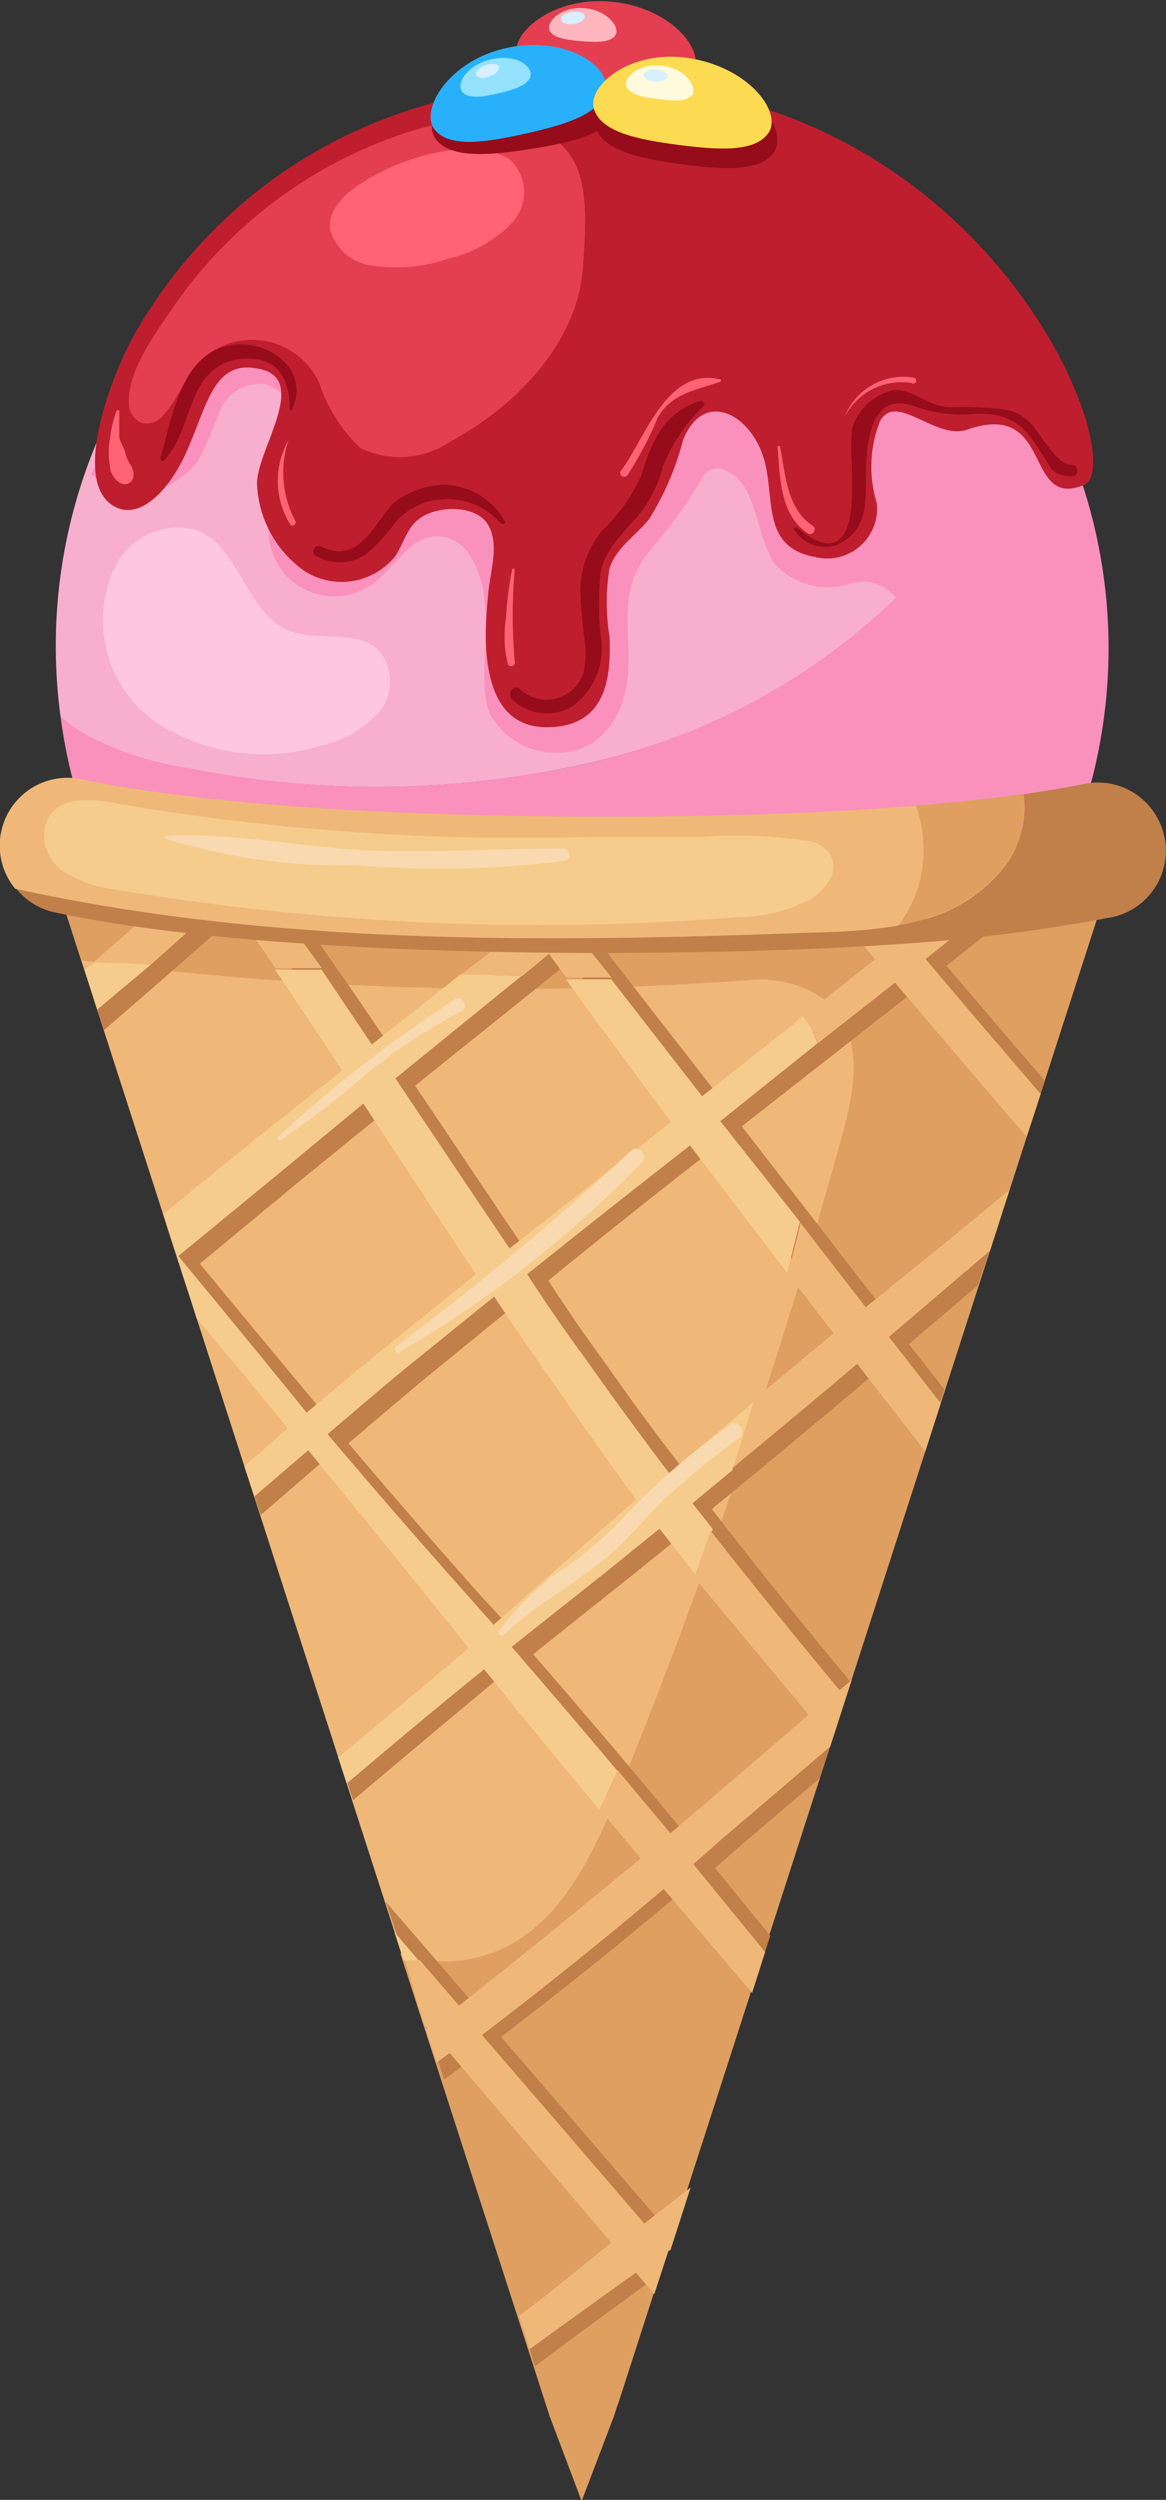 <svg id="Layer_1" data-name="Layer 1" xmlns="http://www.w3.org/2000/svg" viewBox="0 0 38.51 82.5"><rect x="0" y="0" width="38.51" height="82.5" fill="#333333" stroke="none"/><title>cone</title><path d="M6.25,25.36A31.58,31.58,0,0,0,20,25.05a21.46,21.46,0,0,0,11.46-7.3,17.27,17.27,0,0,0,2.77-5.2A17.38,17.38,0,0,0,2,23.65a5.18,5.18,0,0,0,.91.66A10.47,10.47,0,0,0,6.25,25.36Z" fill="#f7afcd"/><path d="M34.19,12.54a17.27,17.27,0,0,1-2.77,5.2A21.46,21.46,0,0,1,20,25.05a31.58,31.58,0,0,1-13.71.31,10.47,10.47,0,0,1-3.34-1.06A5.18,5.18,0,0,1,2,23.65,17.38,17.38,0,1,0,34.19,12.54Z" fill="#fa91bc"/><path d="M24.26,31.83c3.68-.46,7.73-.92,10-3.87C38.76,22,34,11.66,33.2,11,27.9,6.75,15.9,5.48,12.93,6.17S4.48,13,3,15.65a2.44,2.44,0,0,0,3.55-.46,14.56,14.56,0,0,0,.67-1.51,1.42,1.42,0,0,1,1.53-1,1.31,1.31,0,0,1,.9.94,3.28,3.28,0,0,1-.31,2.12,4.65,4.65,0,0,0-.47,1.85,2.17,2.17,0,0,0,3.48,1.65c.72-.54,1.2-1.57,2.12-1.54a1.32,1.32,0,0,1,.92.45A3.12,3.12,0,0,1,16,19.88c.17,1-.21,2.66.17,3.66a2.48,2.48,0,0,0,3.37,1c1.65-1.16,1.12-3.23,1.19-4.37.12-2,1.06-1.91,2.48-4.43a.54.54,0,0,1,.59-.27c1.2.29,1.11,2.08,1.77,3.12a2.38,2.38,0,0,0,2.49.68,1.39,1.39,0,0,1,1.75.86C31.21,24.32,29,30.11,24.26,31.83Z" fill="#fa91bc"/><polygon points="18.06 79.34 1.32 27.47 37.15 27.47 20.41 79.34 18.06 79.34" fill="#efb878"/><path d="M37.15,27.47H1.32l1.36,4.22a107.08,107.08,0,0,0,22.12.65,3.76,3.76,0,0,1,1.71.25c2.16.89,1.8,3.1,1.31,4.86a195.24,195.24,0,0,1-7.4,21.72c-.88,2.15-2,4.5-4.2,5.29a4.33,4.33,0,0,1-3,0l4.93,15.27,1.06,2.81,1.07-2.81Z" fill="#df9f60"/><path d="M4.46,11c-.75,1.31-2,4.59-.87,5.58.83.72,1.91-.19,2.58-1.69s.88-3,2.32-2.73c1.83.29-.06,2.74,0,3.85a3.7,3.7,0,0,0,1.56,2.83,2.27,2.27,0,0,0,3-.48c.27-.4.38-.91.76-1.21.6-.49,1.92-.5,2.31.17s.06,1.55,0,2.32S15.59,24,18.05,24c1.88,0,2.15-1.46,2.08-3a7,7,0,0,1,0-2.24c.22-.69.88-1.09,1.31-1.63a9.4,9.4,0,0,0,1.12-2.61c.68-1.68,2.21-.87,2.66.59.4,1.29-.11,2.94,1.69,3.27a1.65,1.65,0,0,0,2.05-1.77,4.09,4.09,0,0,1,.1-2.7c.53-1,1.84.63,2.88.27,2.88-1,1.85,2.63,3.85,1.83,1.65-.66-3.08-13.29-16.16-13.29C10.95,2.69,6.41,7.58,4.46,11Z" fill="#bf1e2e"/><path d="M10.66,24.59a6.51,6.51,0,0,1-5.57-.8,4.1,4.1,0,0,1-1.25-5.16,2.33,2.33,0,0,1,2.65-1.14c1.42.55,1.63,2.7,3,3.3,1,.42,2.34-.06,3.07.73a1.59,1.59,0,0,1-.06,2A3.5,3.5,0,0,1,10.66,24.59Z" fill="#ffc7df"/><path d="M18.74,5c-1.3-1.6-3.75-1.14-5.45-.58a15.06,15.06,0,0,0-7.6,5.76c-.57.84-1.51,2.1-1.43,3.17a.68.68,0,0,0,.43.61.72.72,0,0,0,.7-.25c.43-.46.69-1.13,1.08-1.64a2.44,2.44,0,0,1,4.07.56,5.15,5.15,0,0,0,1.37,2.16,3,3,0,0,0,3-.24c2.16-1.16,4.23-3.31,4.35-5.83C19.34,7.56,19.48,5.87,18.74,5Z" fill="#e33f50"/><path d="M12.2,8.75a5.22,5.22,0,0,0,2.62-.22,4.16,4.16,0,0,0,2.12-1.21,1.47,1.47,0,0,0-.12-2.07A2.56,2.56,0,0,0,15,4.94a7.39,7.39,0,0,0-3.09,1.12c-.57.37-1.11.92-1,1.54A1.63,1.63,0,0,0,12.2,8.75Z" fill="#ff6374"/><path d="M23.12,13.23a2.49,2.49,0,0,0-1.5,1.31,5.44,5.44,0,0,0-.42,1.12,6,6,0,0,1-1.31,1.85,3.12,3.12,0,0,0-.72,2.06,15.38,15.38,0,0,0,.16,1.71,3,3,0,0,1-.06.92,1.28,1.28,0,0,1-2.08.56c-.17-.22-.47.09-.3.3a1.66,1.66,0,0,0,2,.26,2.37,2.37,0,0,0,.94-2.38,11.28,11.28,0,0,1,0-2c.12-.84.88-1.46,1.38-2.09a4.28,4.28,0,0,0,.69-1.47,5.73,5.73,0,0,1,1.36-2A.12.12,0,0,0,23.12,13.23Z" fill="#960c1a"/><path d="M35.39,15.34c-.5,0-1-1-1.35-1.37a1.48,1.48,0,0,0-1-.47,12.1,12.1,0,0,0-1.64-.06c-.72,0-1.18-.57-1.86-.57a1.84,1.84,0,0,0-1.4,1.28,8,8,0,0,0,0,1.28v.7c0,.59,0,2.8-1.83,1.27,0,0-.13,0-.09.07A1.22,1.22,0,0,0,27.6,18c1-.42,1-1.28,1-2.24s.07-2.92,1.62-2.35a4.63,4.63,0,0,0,2,.25c1.46-.08,1.82.74,2.46,1.74.18.28.39.28.68.32S35.65,15.35,35.39,15.34Z" fill="#960c1a"/><path d="M16.68,17.22A2.33,2.33,0,0,0,14.6,16a2.84,2.84,0,0,0-1.58.58c-.64.63-1.14,2.09-2.41,1.46-.2-.1-.38.2-.18.3a1.54,1.54,0,0,0,1.7-.08,7.23,7.23,0,0,0,1-1.11,2.33,2.33,0,0,1,3.37.08C16.59,17.34,16.71,17.3,16.68,17.22Z" fill="#960c1a"/><path d="M7.71,11.38c-1.76.22-2,2.42-2.42,3.74a.08.08,0,0,0,.13.07c.65-.7.72-1.63,1.18-2.44a1.73,1.73,0,0,1,1.64-.91c1.05,0,1.34.84,1.33,1.7,0,0,0,0,.06,0C10.26,12.24,8.93,11.23,7.71,11.38Z" fill="#960c1a"/><path d="M9.76,17.2a3.38,3.38,0,0,1-.23-2.68,0,0,0,0,0,0,0,2.73,2.73,0,0,0,.07,2.81A.11.11,0,0,0,9.76,17.2Z" fill="#ff6374"/><path d="M17,21.81a17,17,0,0,1,0-3c0-.05-.08-.07-.09,0a11.8,11.8,0,0,0-.2,1.6,3.84,3.84,0,0,0,.07,1.53A.13.13,0,0,0,17,21.81Z" fill="#ff6374"/><path d="M26.84,17.35c-.86-.56-.9-1.72-1.08-2.63a0,0,0,0,0-.08,0c.08,1,.07,2.27,1,2.88C26.85,17.71,27,17.45,26.84,17.35Z" fill="#ff6374"/><path d="M23.82,12.53c-1.81-.47-2.53,2-3.31,3-.1.14.1.28.21.16a11.9,11.9,0,0,0,1-1.9c.46-.82,1.27-.91,2.07-1.19A0,0,0,0,0,23.82,12.53Z" fill="#ff6374"/><path d="M4.31,15.34A1.33,1.33,0,0,1,4.15,15a1.21,1.21,0,0,0-.08-.26,1.18,1.18,0,0,1-.13-.29c0-.3,0-.59,0-.91a0,0,0,0,0-.08,0,3.43,3.43,0,0,0-.22.89,2.53,2.53,0,0,0,0,1c0,.22.28.62.56.54S4.44,15.53,4.31,15.34Z" fill="#ff6374"/><path d="M30.16,12.46a2.08,2.08,0,0,0-2.26,1.29s0,0,0,0a2.11,2.11,0,0,1,2.2-1.11A.1.1,0,1,0,30.16,12.46Z" fill="#ff6374"/><path d="M17.32,77l.35,1.09,1.34-1,2.67-1.95.05.06.69-2.15-.51.39-3.1-3.6-2.26-2.62q3.07-2.34,6-4.82L25,65.25l.44-1.37-1.82-2.23,1-.88,2.46-2.09,1-3.19c-1.56-1.87-3.09-3.77-4.57-5.69q2.75-2.25,5.47-4.55l1.7,2.19.51-1.59-1.17-1.49,2.27-1.94L33,40.36l-3.71,3-4.79-6.19,5.76-4.51,3.6,4.22.19.21.46-1.42q-1.63-1.89-3.25-3.8,2.3-1.82,4.59-3.66l.79.85.4-1.24-.3-.33,0,0H35.14l0,0q-2.3,1.79-4.57,3.6l-3-3.63H25.88q1.85,2.22,3.71,4.42L26.89,34l-3,2.37L19.71,31,22.8,28.5l1.28-1H22.3L19,30Q18,28.76,17,27.47H15.7c.8,1.08,1.61,2.15,2.39,3.23q-2.56,2-5.09,4-1.34-2-2.71-3.93L9.07,29l1.75-1.57H9L8.33,28l-.41-.56H6.54l.93,1.32L3,32.68,3.43,34q2.39-2.06,4.76-4.16c1.29,1.88,2.56,3.78,3.81,5.68L9.34,37.65l-3.64,3-.22-.26.72,2.22q2,2.39,4,4.8L8.28,49l.33,1,2.26-1.95q1.92,2.31,3.78,4.66l1.48,1.84q-2.36,2-4.75,4l.28.86c1.67-1.41,3.34-2.81,5-4.19q2.55,3.16,5.17,6.26-3,2.49-6,4.86l-3.09-3.58,1,3,1.13,1.33-.56.43.36,1.11.93-.69,2.25,2.64,3.09,3.62L18.67,76Zm10.9-32.81q-2.74,2.26-5.44,4.57Q21.34,46.92,20,45q-1-1.36-1.89-2.74Q20.76,40.1,23.46,38,25.82,41.13,28.22,44.24ZM18.83,31.72q2,2.76,4,5.49l-5.35,4.23c-1.26-1.86-2.51-3.74-3.77-5.61Zm-12.25,10L9.87,39l2.88-2.34c1.24,1.88,2.47,3.76,3.72,5.63l-3.19,2.57q-1.21,1-2.4,2Q8.72,44.27,6.58,41.68Zm9.17,10.8q-2.15-2.42-4.24-4.89,1.17-1,2.36-2L17,43.08l.67,1q2,2.87,4.05,5.63Q20.36,50.9,19,52.12l-2,1.76Zm1.84,2.09,1.7-1.36q1.6-1.26,3.18-2.55,2.4,3.13,4.93,6.15l-3.5,3-1.07.91Q20.25,57.63,17.59,54.57Z" fill="#c17f4a"/><path d="M21.16,61.35,19.8,59.72a10.31,10.31,0,0,1-3,4,5.54,5.54,0,0,1-2.94,1l1.29,1.5Q18.19,63.84,21.16,61.35Z" fill="none"/><path d="M22.76,37.75q-2.7,2.11-5.38,4.25.94,1.37,1.89,2.74,1.37,2,2.81,3.84l2.77-2.35Q25.47,44.15,26,42,24.38,39.9,22.76,37.75Z" fill="none"/><path d="M26.19,33.81l.33-.26a2.55,2.55,0,0,0-.33-.34,5,5,0,0,0-3.1-.8l-2.89-.09,3,3.86Z" fill="none"/><path d="M23.5,50.42q.33-1,.65-1.94l-1.31,1.08Z" fill="none"/><path d="M15.25,32.15l-1.7-.05L10.62,32l1.69,2.47Z" fill="none"/><path d="M23.21,59.6l3.5-3Q24.8,54.3,23,52q-1.14,3.15-2.46,6.22l-.11.25,1.75,2.09Z" fill="none"/><path d="M13.07,35.59c1.26,1.87,2.51,3.74,3.77,5.61L22.18,37q-1.75-2.34-3.47-4.71l-1.48,0Z" fill="none"/><path d="M23,52l-1.18-1.53Q20.2,51.72,18.6,53l-1.7,1.36q1.77,2,3.49,4.09l.11-.25Q21.83,55.11,23,52Z" fill="none"/><path d="M16.32,42.85l-3.14,2.54q-1.19,1-2.36,2,2.09,2.47,4.24,4.89l1.24,1.4,2-1.76q1.36-1.22,2.75-2.41Q19,46.71,17,43.85Z" fill="none"/><path d="M17.23,32.22l1.48,0-.57-.78Z" fill="none"/><path d="M26,42q-.54,2.11-1.17,4.19L27.53,44Z" fill="none"/><path d="M5,31.82,9.08,32q-.79-1.18-1.6-2.35Z" fill="none"/><path d="M15.77,42c-1.25-1.87-2.49-3.75-3.72-5.63L9.17,38.76,5.89,41.45Q8,44,10.18,46.6q1.19-1,2.4-2Z" fill="none"/><path d="M26.43,40.36q.27-1.12.52-2.25A7.22,7.22,0,0,0,27,34.43L23.79,37Z" fill="none"/><path d="M9.6,30.54,8.38,28.81l1.49-1.34H8l-.37.33-.24-.33H6l.76,1.09-3.68,3.2L5,31.82,7.49,29.6q.81,1.17,1.6,2.35l1.54,0Z" fill="#efb878"/><path d="M2.79,32l.42,1.32L5,31.82l-1.87-.06Z" fill="#f6cc8c"/><path d="M27.53,44l-2.68,2.23q-.34,1.13-.7,2.25,2.09-1.72,4.16-3.47l2.25,2.89.51-1.59-1.71-2.19,3.34-2.85.64-2Q31,41.21,28.59,43.14l-2.15-2.78q-.2.84-.42,1.68Z" fill="#efb878"/><path d="M36.21,27.47h-2q-2.16,1.69-4.31,3.4L27,27.47H25.38q1.75,2.1,3.52,4.19l-2.38,1.88a2.8,2.8,0,0,1,.49.89l2.55-2,3.6,4.22.75.86.46-1.41-.19-.22q-1.82-2.11-3.61-4.23,2.3-1.82,4.59-3.66l1.36,1.47.4-1.23Z" fill="#efb878"/><path d="M18.13,31.48l.57.78,1.5,0L19,30.77l3.09-2.51,1-.79H21.3l-3,2.33q-.88-1.15-1.75-2.33H15.18c.75,1,1.49,2,2.22,3l-2.15,1.68,2,.06Z" fill="#efb878"/><path d="M26.19,33.81l-3,2.37-3-3.86-1.5,0q1.72,2.36,3.47,4.71L16.83,41.2c-1.26-1.86-2.51-3.74-3.77-5.61l4.16-3.38-2-.06-2.94,2.32L10.62,32,9.08,32q1.12,1.66,2.22,3.33L8.65,37.42,5.39,40.07,6.5,43.52q1.53,1.8,3,3.62L8.07,48.39l.33,1,1.78-1.53Q12.1,50.2,14,52.55l1.48,1.84Q13.32,56.21,11.17,58l.28.86c1.5-1.27,3-2.53,4.54-3.77q1.89,2.34,3.81,4.64c.21-.43.4-.86.59-1.29q-1.73-2.06-3.49-4.09L18.6,53q1.6-1.26,3.18-2.55L23,52q.28-.77.54-1.54l-.67-.85,1.31-1.08q.36-1.12.7-2.25l-2.77,2.35q-1.44-1.9-2.81-3.84-1-1.36-1.89-2.74,2.68-2.14,5.38-4.25Q24.38,39.9,26,42q.21-.84.42-1.68L23.79,37,27,34.43a2.8,2.8,0,0,0-.49-.89ZM5.89,41.45l3.28-2.69L12,36.42c1.24,1.88,2.47,3.76,3.72,5.63l-3.19,2.57q-1.21,1-2.4,2Q8,44,5.89,41.45Zm15.16,8q-1.38,1.2-2.75,2.41l-2,1.76-1.24-1.4q-2.15-2.42-4.24-4.89,1.17-1,2.36-2l3.14-2.54.67,1Q19,46.72,21,49.48Z" fill="#f6cc8c"/><path d="M26.71,56.59l-3.5,3-1.07.91-1.75-2.09c-.19.43-.38.86-.59,1.29l1.36,1.63q-3,2.49-6,4.86l-1.29-1.5h-.5L14,66.81l.13.15-.07,0,.36,1.11.43-.32,2.25,2.64,3.09,3.62L18,75.78l-.86.65.35,1.1.84-.61L21,75l.61.71.47-1.44,0,0,.06,0,.67-2.08-1.53,1.19-3.1-3.6-2.26-2.62q3.07-2.34,6-4.82l2.92,3.43.43-1.35-2.37-2.9,1-.88,3.52-3,.71-2.2-.4.34q-2.17-2.6-4.26-5.26-.27.77-.54,1.54Q24.8,54.3,26.71,56.59Z" fill="#efb878"/><path d="M13.83,64.7l-.8-.93.3.93Z" fill="#f6cc8c"/><path d="M27,30.77c-8.85.33-17.81.45-26.46-1.44a2.21,2.21,0,0,0,1.27.78c2.77.59,8,1.29,17.45,1.34,4,0,7.26-.09,9.89-.26a4.41,4.41,0,0,0,.57-.65A18.68,18.68,0,0,1,27,30.77Z" fill="#c17f4a"/><path d="M27,30.77a18.68,18.68,0,0,0,2.72-.24,4.18,4.18,0,0,0,.64-1.24,4.32,4.32,0,0,0-.07-2.7c-2.7.22-6.29.38-11,.36C9.92,26.91,5,26.2,2.71,25.72A2.24,2.24,0,0,0,.5,29.33C9.15,31.22,18.11,31.1,27,30.77Z" fill="#efb878"/><path d="M30.32,29.29a4.18,4.18,0,0,1-.64,1.24c.26,0,.52-.1.77-.18a5,5,0,0,0,2.85-1.94,3.28,3.28,0,0,0,.5-2.21c-1,.14-2.13.27-3.55.39A4.32,4.32,0,0,1,30.32,29.29Z" fill="#df9f60"/><path d="M38.3,27.14h0a2.24,2.24,0,0,0-2.49-1.27c-.52.11-1.19.22-2,.34a3.28,3.28,0,0,1-.5,2.21,5,5,0,0,1-2.85,1.94c-.25.07-.51.13-.77.18a4.41,4.41,0,0,1-.57.65,57.65,57.65,0,0,0,7.6-.92A2.24,2.24,0,0,0,38.3,27.14Z" fill="#c17f4a"/><path d="M3.93,26.53c-.82-.17-1.86-.28-2.32.43a1.4,1.4,0,0,0,.44,1.76,4,4,0,0,0,1.86.65,84,84,0,0,0,20.44.9,5.43,5.43,0,0,0,2.38-.57c.52-.31,1.11-1,.61-1.6a1.11,1.11,0,0,0-.6-.34,15.73,15.73,0,0,0-3.54-.14H19.47A78.5,78.5,0,0,1,3.93,26.53Z" fill="#f6cc8c"/><path d="M15.07,32.95a43.83,43.83,0,0,0-5.88,4.56c-.07.06,0,.16.1.1A30.43,30.43,0,0,0,12,35.53a18.56,18.56,0,0,1,3.29-2.18A.24.24,0,0,0,15.07,32.95Z" fill="#f9d9af"/><path d="M20.81,38a96.36,96.36,0,0,1-7.72,6.43c-.11.08,0,.27.11.19a37.11,37.11,0,0,0,8-6.26A.26.26,0,0,0,20.81,38Z" fill="#f9d9af"/><path d="M24.14,47a22.82,22.82,0,0,0-3.63,3.17,12.23,12.23,0,0,1-2.29,1.86A9.56,9.56,0,0,0,16.5,53.8c-.09.11.05.25.15.15,1.14-1.1,2.54-1.76,3.69-2.82.57-.52,1.05-1.13,1.61-1.66a29.48,29.48,0,0,1,2.44-2C24.67,47.3,24.41,46.84,24.14,47Z" fill="#f9d9af"/><path d="M18.59,28c-2.11,0-4.22.15-6.34.07s-4.52-.61-6.76-.48a.05.05,0,0,0,0,.1,20.17,20.17,0,0,0,6.32.87,33.81,33.81,0,0,0,6.85-.15C18.88,28.36,18.82,28,18.59,28Z" fill="#f9d9af"/><path d="M22.9,2.34c-.4.69-1.67.66-3,.55s-2.54-.29-2.82-1,1.08-2,3.06-1.84S23.3,1.65,22.9,2.34Z" fill="#e33f50"/><path d="M20.37,3.63c-.24.8-1.54,1.08-2.87,1.29s-2.66.33-3.13-.36S15,2.24,17,1.92,20.6,2.82,20.37,3.63Z" fill="#960c1a"/><path d="M25.58,5c-.45.69-1.75.6-3.07.42S19.91,5,19.66,4.17s1.21-2,3.25-1.74S26,4.26,25.58,5Z" fill="#960c1a"/><path d="M20.33,1.15c-.15.26-.63.25-1.12.21s-1-.11-1.07-.39.41-.76,1.16-.7S20.48.89,20.33,1.15Z" fill="#ffb5bd"/><path d="M20,3c-.17.78-1.39,1.13-2.65,1.41s-2.51.49-3-.14S14.8,2,16.74,1.58,20.2,2.2,20,3Z" fill="#28b1fa"/><path d="M17.52,2.51c-.07.31-.56.45-1.06.57s-1,.2-1.2-.06.17-.9,1-1.07S17.59,2.2,17.52,2.51Z" fill="#94e2ff"/><path d="M25.39,4.37c-.43.67-1.7.58-3,.41s-2.52-.41-2.77-1.17,1.18-2,3.15-1.69S25.83,3.7,25.39,4.37Z" fill="#fcda51"/><path d="M22.88,3.11c-.17.26-.65.22-1.14.16s-1-.16-1.06-.45.45-.75,1.21-.65S23,2.85,22.88,3.11Z" fill="#fffade"/><ellipse cx="16.1" cy="2.34" rx="0.4" ry="0.2" transform="translate(0.19 5.72) rotate(-20.27)" fill="#d6f0ff"/><ellipse cx="18.92" cy="0.59" rx="0.4" ry="0.2" transform="translate(0.11 2.71) rotate(-8.21)" fill="#d6f0ff"/><ellipse cx="21.65" cy="2.49" rx="0.2" ry="0.4" transform="translate(17.94 23.97) rotate(-86.75)" fill="#d6f0ff"/></svg>